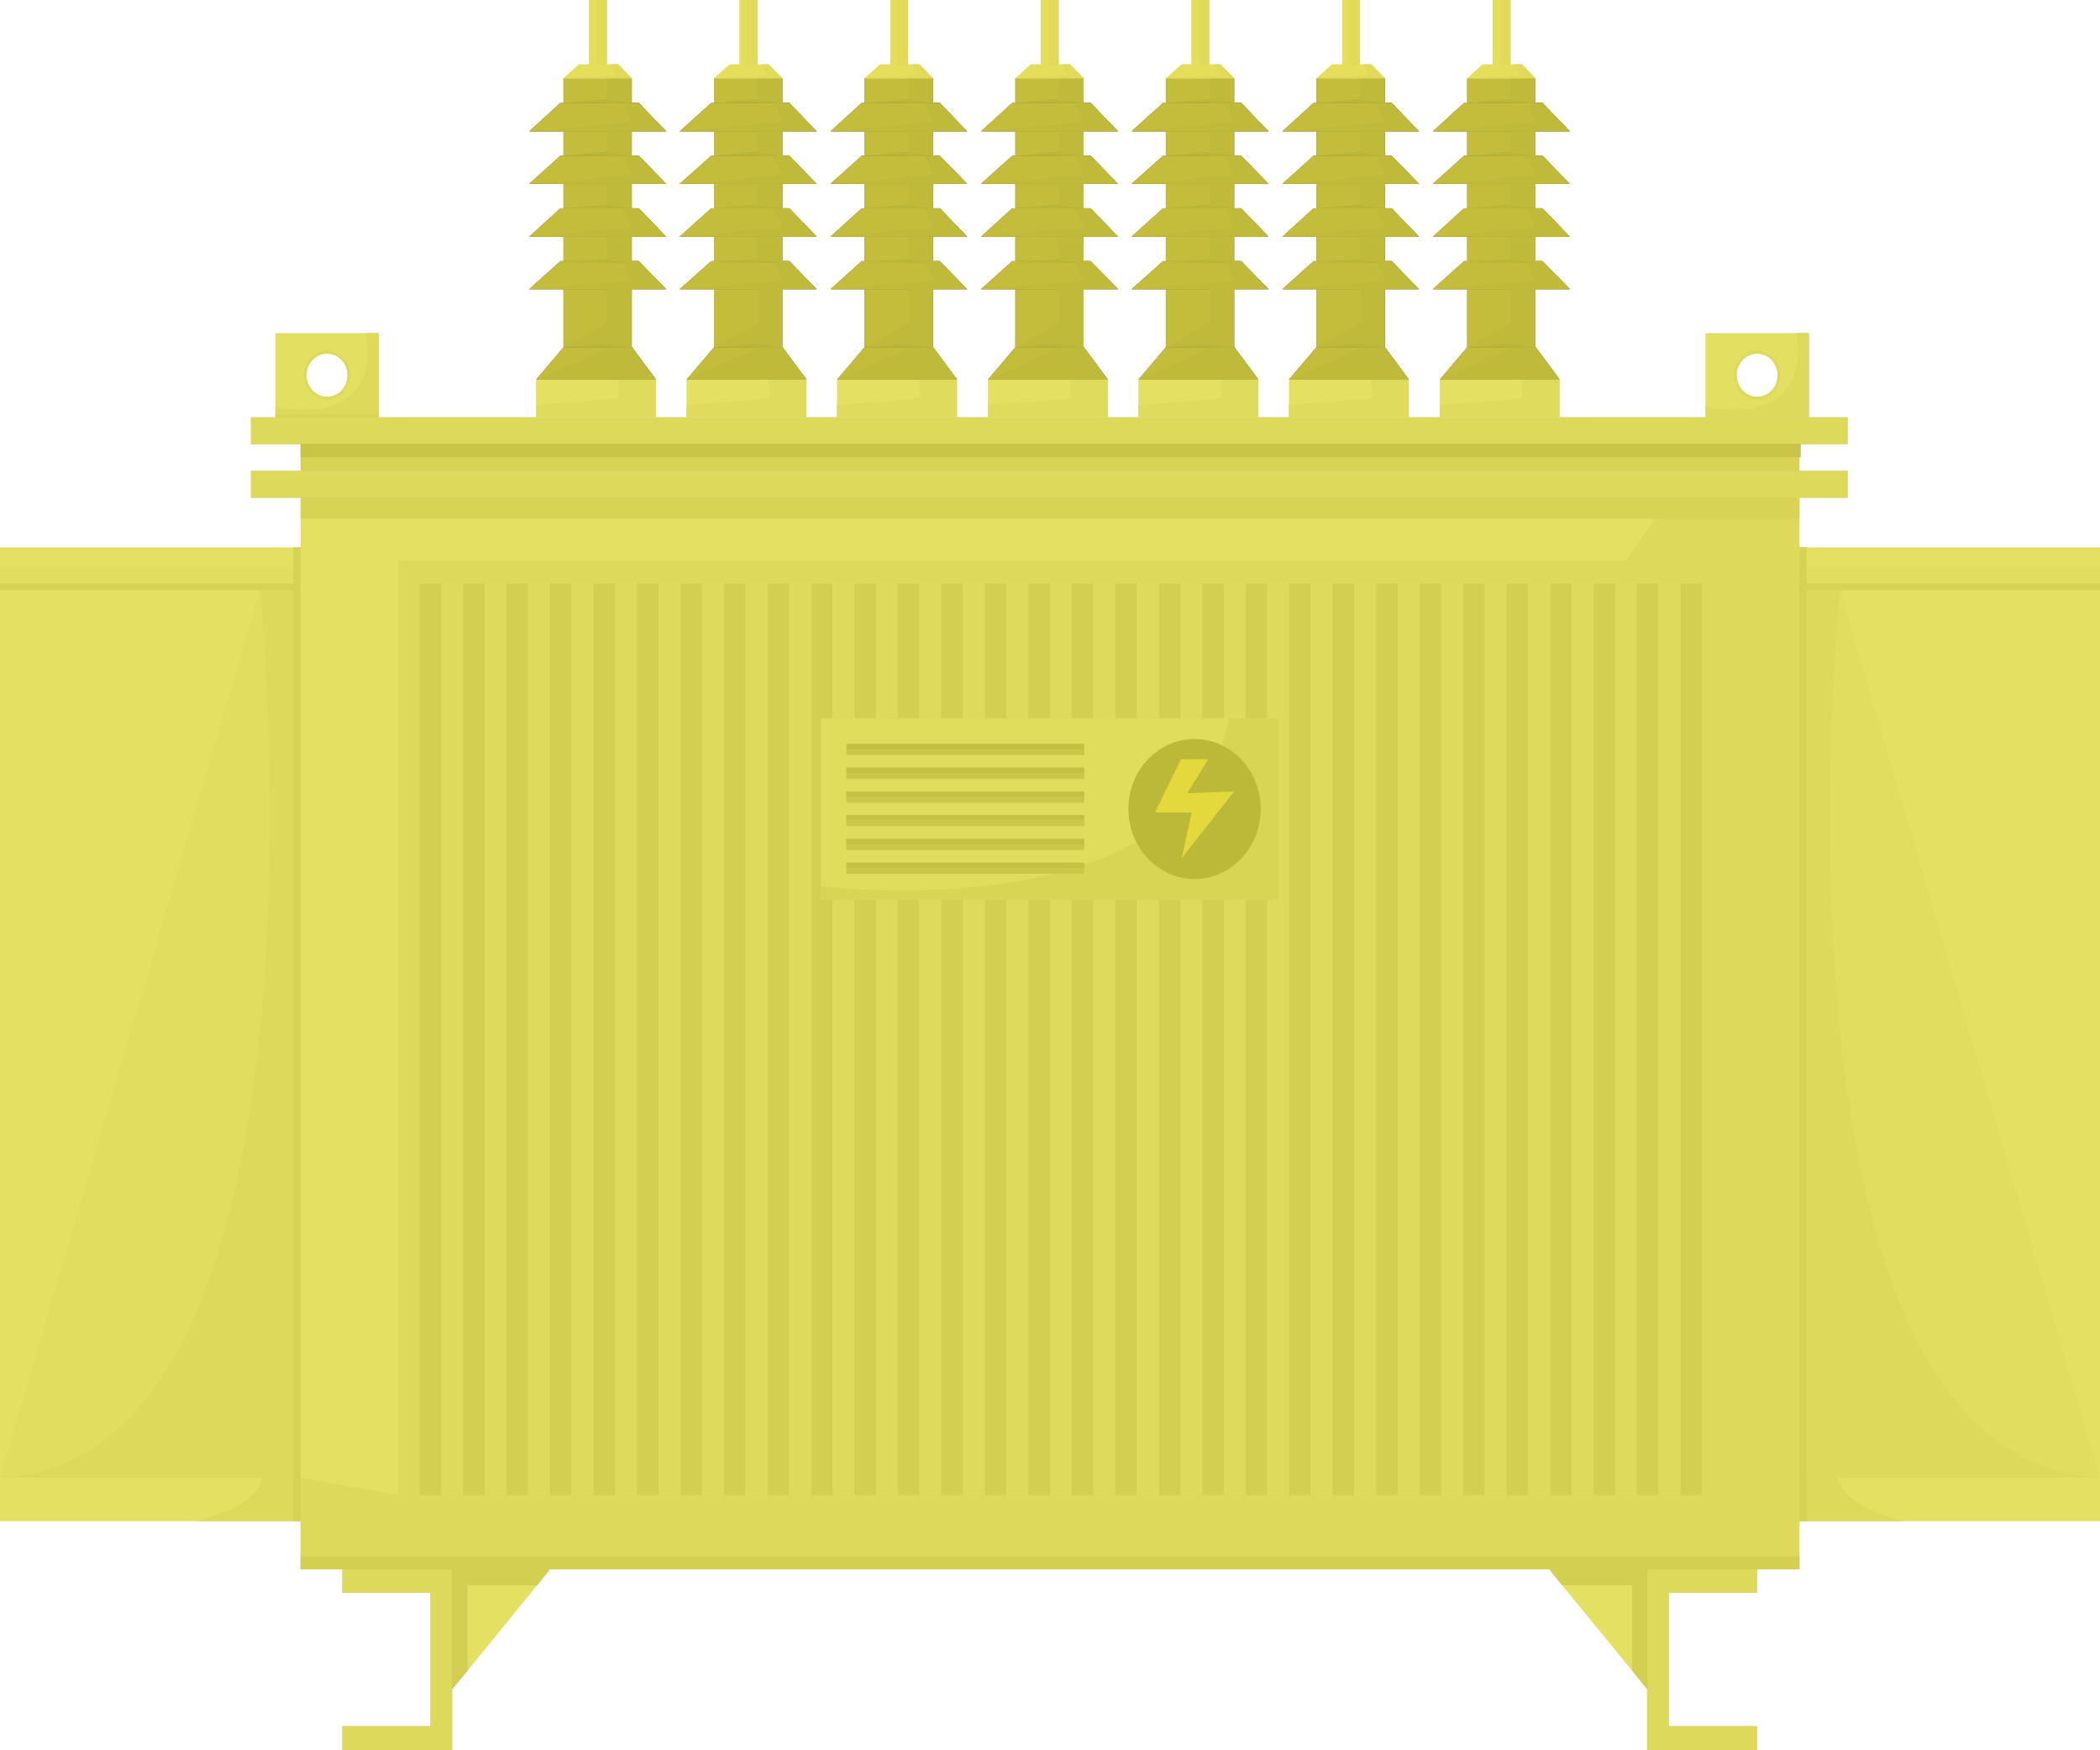 <?xml version="1.0" encoding="UTF-8"?>
<svg xmlns="http://www.w3.org/2000/svg" viewBox="0 0 60 50">
  <g style="fill: none; isolation: isolate;">
    <g id="uuid-307314bc-2202-4468-b4bc-d69365006820" data-name="레이어 2">
      <g id="uuid-361f5df1-507b-490e-9923-92bccb287bc0" data-name="icomer">
        <g id="uuid-6ddc67ed-3919-4e59-9c3c-81cdd94f9663" data-name="tr-1">
          <g>
            <rect x="8.59" y="14.22" width="42.82" height="30.61" style="fill: #d9d9db;"/>
            <rect x="7.17" y="13.45" width="45.62" height=".77" style="fill: #b9b9bb;"/>
            <rect x="7.17" y="11.92" width="45.62" height=".77" style="fill: #b9b9bb;"/>
            <rect x="8.59" y="12.68" width="42.82" height=".77" style="fill: #99979a;"/>
            <rect x="11.37" y="16.01" width="37.27" height=".66" style="fill: #b9b9bb;"/>
            <rect x="11.37" y="16.67" width=".62" height="26.05" style="fill: #b7b7b7;"/>
            <rect x="11.99" y="16.67" width=".62" height="26.05" style="fill: #838385;"/>
            <rect x="12.61" y="16.67" width=".62" height="26.05" style="fill: #bababc;"/>
            <rect x="13.23" y="16.67" width=".62" height="26.05" style="fill: #838385;"/>
            <rect x="13.85" y="16.67" width=".62" height="26.05" style="fill: #bababc;"/>
            <rect x="14.47" y="16.67" width=".62" height="26.05" style="fill: #838385;"/>
            <rect x="15.09" y="16.67" width=".62" height="26.05" style="fill: #bababc;"/>
            <rect x="15.71" y="16.67" width=".62" height="26.05" style="fill: #838385;"/>
            <rect x="16.34" y="16.67" width=".62" height="26.05" style="fill: #bababc;"/>
            <rect x="16.96" y="16.67" width=".62" height="26.05" style="fill: #838385;"/>
            <rect x="17.58" y="16.67" width=".62" height="26.05" style="fill: #bababc;"/>
            <rect x="18.2" y="16.67" width=".62" height="26.05" style="fill: #838385;"/>
            <rect x="18.82" y="16.67" width=".62" height="26.05" style="fill: #bababc;"/>
            <rect x="19.44" y="16.67" width=".62" height="26.05" style="fill: #838385;"/>
            <rect x="20.06" y="16.67" width=".62" height="26.05" style="fill: #bababc;"/>
            <rect x="20.68" y="16.67" width=".62" height="26.05" style="fill: #838385;"/>
            <rect x="21.3" y="16.67" width=".62" height="26.05" style="fill: #bababc;"/>
            <rect x="21.93" y="16.67" width=".62" height="26.05" style="fill: #838385;"/>
            <rect x="22.55" y="16.67" width=".62" height="26.05" style="fill: #bababc;"/>
            <rect x="23.17" y="16.67" width=".62" height="26.05" style="fill: #838385;"/>
            <rect x="23.79" y="16.67" width=".62" height="26.05" style="fill: #bababc;"/>
            <rect x="24.41" y="16.67" width=".62" height="26.05" style="fill: #838385;"/>
            <rect x="25.03" y="16.67" width=".62" height="26.05" style="fill: #bababc;"/>
            <rect x="25.65" y="16.67" width=".62" height="26.05" style="fill: #838385;"/>
            <rect x="26.27" y="16.67" width=".62" height="26.05" style="fill: #bababc;"/>
            <rect x="26.89" y="16.67" width=".62" height="26.05" style="fill: #838385;"/>
            <rect x="27.52" y="16.67" width=".62" height="26.05" style="fill: #bababc;"/>
            <rect x="28.14" y="16.67" width=".62" height="26.05" style="fill: #838385;"/>
            <rect x="28.76" y="16.67" width=".62" height="26.05" style="fill: #bababc;"/>
            <rect x="29.38" y="16.67" width=".62" height="26.05" style="fill: #838385;"/>
            <rect x="30" y="16.67" width=".62" height="26.05" style="fill: #bababc;"/>
            <rect x="30.62" y="16.67" width=".62" height="26.05" style="fill: #838385;"/>
            <rect x="31.24" y="16.67" width=".62" height="26.05" style="fill: #bababc;"/>
            <rect x="31.86" y="16.67" width=".62" height="26.05" style="fill: #838385;"/>
            <rect x="32.48" y="16.67" width=".62" height="26.05" style="fill: #bababc;"/>
            <rect x="33.11" y="16.67" width=".62" height="26.05" style="fill: #838385;"/>
            <rect x="33.73" y="16.67" width=".62" height="26.05" style="fill: #bababc;"/>
            <rect x="34.35" y="16.67" width=".62" height="26.05" style="fill: #838385;"/>
            <rect x="34.97" y="16.67" width=".62" height="26.05" style="fill: #bababc;"/>
            <rect x="35.59" y="16.67" width=".62" height="26.05" style="fill: #838385;"/>
            <rect x="36.21" y="16.67" width=".62" height="26.05" style="fill: #bababc;"/>
            <rect x="36.83" y="16.67" width=".62" height="26.05" style="fill: #838385;"/>
            <rect x="37.45" y="16.67" width=".62" height="26.05" style="fill: #bababc;"/>
            <rect x="38.07" y="16.67" width=".62" height="26.05" style="fill: #838385;"/>
            <rect x="38.7" y="16.67" width=".62" height="26.05" style="fill: #bababc;"/>
            <rect x="39.32" y="16.67" width=".62" height="26.05" style="fill: #838385;"/>
            <rect x="39.94" y="16.67" width=".62" height="26.05" style="fill: #bababc;"/>
            <rect x="40.56" y="16.67" width=".62" height="26.05" style="fill: #838385;"/>
            <rect x="41.18" y="16.67" width=".62" height="26.05" style="fill: #bababc;"/>
            <rect x="41.8" y="16.67" width=".62" height="26.05" style="fill: #838385;"/>
            <rect x="42.42" y="16.67" width=".62" height="26.05" style="fill: #bababc;"/>
            <rect x="43.04" y="16.67" width=".62" height="26.05" style="fill: #838385;"/>
            <rect x="43.66" y="16.67" width=".62" height="26.05" style="fill: #bababc;"/>
            <rect x="44.29" y="16.67" width=".62" height="26.05" style="fill: #838385;"/>
            <rect x="44.91" y="16.67" width=".62" height="26.05" style="fill: #bababc;"/>
            <rect x="45.53" y="16.67" width=".62" height="26.05" style="fill: #838385;"/>
            <rect x="46.15" y="16.67" width=".62" height="26.05" style="fill: #bababc;"/>
            <rect x="46.77" y="16.67" width=".62" height="26.05" style="fill: #838385;"/>
            <rect x="47.39" y="16.67" width=".62" height="26.05" style="fill: #bababc;"/>
            <rect x="48.01" y="16.67" width=".62" height="26.05" style="fill: #838385;"/>
            <g>
              <polygon points="9.78 44.83 9.78 45.5 12.3 45.5 12.3 49.31 9.78 49.31 9.78 50 12.92 50 12.92 44.83 9.78 44.83" style="fill: #b9b9bb;"/>
              <polygon points="15.34 45.29 15.71 44.83 12.92 44.83 12.92 48.25 13.36 47.72 13.36 45.29 15.34 45.29" style="fill: #838385;"/>
              <polygon points="13.36 45.29 13.36 47.72 15.34 45.29 13.36 45.29" style="fill: #d9d9db;"/>
            </g>
            <g>
              <polygon points="50.2 44.83 50.2 45.5 47.68 45.5 47.68 49.31 50.2 49.31 50.2 50 47.06 50 47.06 44.83 50.2 44.83" style="fill: #b9b9bb;"/>
              <polygon points="44.64 45.29 44.27 44.83 47.06 44.83 47.06 48.25 46.63 47.72 46.63 45.29 44.64 45.29" style="fill: #838385;"/>
              <polygon points="46.63 45.29 46.63 47.72 44.64 45.29 46.63 45.29" style="fill: #d9d9db;"/>
            </g>
            <polygon points="51.41 14.22 47.7 14.22 46.46 16.01 48.63 16.01 48.63 42.71 11.37 42.71 8.59 42.21 8.59 44.83 51.41 44.83 51.41 14.22" style="fill: #b9b9bb;"/>
            <rect x="8.59" y="14.22" width="42.82" height=".6" style="fill: #98979a;"/>
            <rect x="8.59" y="12.68" width="42.85" height=".38" style="fill: #514f50;"/>
            <g>
              <g>
                <g>
                  <rect x="15.32" y="10.84" width="3.42" height="1.08" style="fill: #d9d9db;"/>
                  <polygon points="18.73 10.84 18.73 11.92 15.32 11.92 15.32 11.57 17.69 11.38 17.65 10.84 18.73 10.84" style="fill: #c4c1c1;"/>
                </g>
                <g>
                  <rect x="16.1" y="8.26" width="1.95" height="1.65" style="fill: #3e291f;"/>
                  <rect x="16.1" y="6.76" width="1.95" height=".7" style="fill: #3e291f;"/>
                  <polygon points="15.32 10.84 16.1 9.92 18.05 9.92 18.73 10.84 15.32 10.84" style="fill: #3e291f;"/>
                  <polygon points="15.12 8.26 16.01 7.46 18.25 7.46 19.03 8.26 15.12 8.26" style="fill: #3e291f;"/>
                  <rect x="16.1" y="5.25" width="1.95" height=".7" style="fill: #3e291f;"/>
                  <polygon points="15.12 6.76 16.01 5.95 18.25 5.95 19.03 6.76 15.12 6.76" style="fill: #3e291f;"/>
                  <rect x="16.1" y="3.75" width="1.95" height=".7" style="fill: #3e291f;"/>
                  <polygon points="15.12 5.25 16.01 4.45 18.25 4.45 19.03 5.25 15.12 5.25" style="fill: #3e291f;"/>
                  <rect x="16.1" y="2.24" width="1.95" height=".7" style="fill: #3e291f;"/>
                  <polygon points="15.12 3.75 16.01 2.94 18.25 2.94 19.03 3.75 15.12 3.75" style="fill: #3e291f;"/>
                  <polygon points="17.66 1.84 17.32 1.84 17.32 0 16.83 0 16.83 1.84 16.54 1.84 16.1 2.24 18.05 2.24 17.66 1.84" style="fill: #e1ccbb;"/>
                  <polygon points="16.1 9.92 18.05 9.92 18.05 8.26 17.36 8.26 17.36 9.22 16.1 9.92" style="fill: #251816;"/>
                  <polygon points="15.12 8.26 19.03 8.26 18.25 7.46 17.8 7.46 18.05 8.01 15.12 8.26" style="fill: #251816;"/>
                  <polygon points="15.12 6.76 19.03 6.76 18.25 5.95 17.8 5.95 18.05 6.5 15.12 6.76" style="fill: #251816;"/>
                  <rect x="17.34" y="6.76" width=".71" height=".75" style="fill: #251816;"/>
                  <rect x="17.34" y="5.25" width=".71" height=".7" style="fill: #251816;"/>
                  <path d="m15.32,10.84h3.42l-.68-.92h-.65l-2.08.92Z" style="fill: #251816;"/>
                  <polygon points="16.1 9.92 18.05 9.92 17.21 9.81 16.1 9.92" style="fill: #070002;"/>
                  <polygon points="16.1 7.51 18.05 7.51 17.21 7.41 16.1 7.51" style="fill: #070002;"/>
                  <polygon points="16.1 5.95 18.05 5.95 17.21 5.85 16.1 5.95" style="fill: #070002;"/>
                  <polygon points="15.12 5.25 19.03 5.25 18.25 4.45 17.8 4.45 18.05 5 15.12 5.25" style="fill: #251816;"/>
                  <rect x="17.34" y="3.75" width=".71" height=".7" style="fill: #251816;"/>
                  <polygon points="16.1 4.45 18.05 4.45 17.21 4.34 16.1 4.45" style="fill: #070002;"/>
                  <polygon points="15.12 3.75 19.03 3.75 18.25 2.94 17.8 2.94 18.05 3.49 15.12 3.75" style="fill: #251816;"/>
                  <rect x="17.34" y="2.24" width=".71" height=".7" style="fill: #251816;"/>
                  <polygon points="16.1 2.94 18.05 2.94 17.21 2.84 16.1 2.94" style="fill: #070002;"/>
                  <rect x="17.04" width=".3" height="1.84" style="fill: #ccbbab;"/>
                  <polygon points="17.46 1.84 17.59 2.14 16.1 2.24 18.05 2.24 17.66 1.84 17.46 1.84" style="fill: #ccbbab;"/>
                </g>
              </g>
              <g>
                <g>
                  <rect x="19.62" y="10.84" width="3.42" height="1.08" style="fill: #d9d9db;"/>
                  <polygon points="23.04 10.84 23.04 11.92 19.62 11.92 19.62 11.57 22 11.38 21.95 10.84 23.04 10.84" style="fill: #c4c1c1;"/>
                </g>
                <g>
                  <rect x="20.4" y="8.26" width="1.95" height="1.65" style="fill: #3e291f;"/>
                  <rect x="20.4" y="6.76" width="1.95" height=".7" style="fill: #3e291f;"/>
                  <polygon points="19.62 10.84 20.4 9.92 22.35 9.92 23.04 10.84 19.62 10.84" style="fill: #3e291f;"/>
                  <polygon points="19.42 8.26 20.32 7.46 22.55 7.46 23.33 8.26 19.42 8.26" style="fill: #3e291f;"/>
                  <rect x="20.4" y="5.25" width="1.95" height=".7" style="fill: #3e291f;"/>
                  <polygon points="19.42 6.76 20.32 5.95 22.55 5.95 23.33 6.76 19.42 6.76" style="fill: #3e291f;"/>
                  <rect x="20.4" y="3.75" width="1.95" height=".7" style="fill: #3e291f;"/>
                  <polygon points="19.42 5.25 20.32 4.45 22.55 4.45 23.33 5.25 19.42 5.25" style="fill: #3e291f;"/>
                  <rect x="20.4" y="2.24" width="1.95" height=".7" style="fill: #3e291f;"/>
                  <polygon points="19.42 3.75 20.32 2.94 22.55 2.94 23.33 3.75 19.42 3.75" style="fill: #3e291f;"/>
                  <polygon points="21.96 1.84 21.62 1.84 21.62 0 21.13 0 21.13 1.84 20.85 1.84 20.4 2.24 22.35 2.24 21.96 1.84" style="fill: #e1ccbb;"/>
                  <polygon points="20.4 9.92 22.35 9.92 22.35 8.26 21.67 8.26 21.67 9.22 20.4 9.92" style="fill: #251816;"/>
                  <polygon points="19.42 8.26 23.33 8.26 22.55 7.46 22.1 7.46 22.35 8.01 19.42 8.26" style="fill: #251816;"/>
                  <polygon points="19.42 6.76 23.33 6.76 22.55 5.95 22.1 5.95 22.35 6.5 19.42 6.76" style="fill: #251816;"/>
                  <rect x="21.64" y="6.76" width=".71" height=".75" style="fill: #251816;"/>
                  <rect x="21.64" y="5.25" width=".71" height=".7" style="fill: #251816;"/>
                  <path d="m19.62,10.84h3.42l-.68-.92h-.65l-2.08.92Z" style="fill: #251816;"/>
                  <polygon points="20.4 9.92 22.35 9.92 21.52 9.81 20.4 9.92" style="fill: #070002;"/>
                  <polygon points="20.4 7.51 22.35 7.51 21.52 7.41 20.4 7.51" style="fill: #070002;"/>
                  <polygon points="20.4 5.95 22.35 5.95 21.52 5.85 20.4 5.95" style="fill: #070002;"/>
                  <polygon points="19.42 5.25 23.33 5.25 22.55 4.45 22.1 4.45 22.35 5 19.42 5.25" style="fill: #251816;"/>
                  <rect x="21.64" y="3.75" width=".71" height=".7" style="fill: #251816;"/>
                  <polygon points="20.4 4.45 22.35 4.45 21.52 4.34 20.4 4.45" style="fill: #070002;"/>
                  <polygon points="19.42 3.75 23.33 3.75 22.55 2.94 22.1 2.94 22.35 3.49 19.42 3.75" style="fill: #251816;"/>
                  <rect x="21.64" y="2.24" width=".71" height=".7" style="fill: #251816;"/>
                  <polygon points="20.4 2.94 22.35 2.94 21.52 2.84 20.4 2.94" style="fill: #070002;"/>
                  <rect x="21.34" width=".3" height="1.84" style="fill: #ccbbab;"/>
                  <polygon points="21.76 1.84 21.9 2.14 20.4 2.24 22.35 2.24 21.96 1.84 21.76 1.84" style="fill: #ccbbab;"/>
                </g>
              </g>
              <g>
                <g>
                  <rect x="23.92" y="10.84" width="3.42" height="1.08" style="fill: #d9d9db;"/>
                  <polygon points="27.34 10.84 27.34 11.92 23.92 11.92 23.92 11.57 26.3 11.38 26.26 10.84 27.34 10.84" style="fill: #c4c1c1;"/>
                </g>
                <g>
                  <rect x="24.7" y="8.26" width="1.95" height="1.65" style="fill: #3e291f;"/>
                  <rect x="24.7" y="6.76" width="1.95" height=".7" style="fill: #3e291f;"/>
                  <polygon points="23.92 10.84 24.7 9.92 26.66 9.92 27.34 10.84 23.92 10.84" style="fill: #3e291f;"/>
                  <polygon points="23.73 8.26 24.62 7.46 26.85 7.46 27.63 8.26 23.73 8.26" style="fill: #3e291f;"/>
                  <rect x="24.7" y="5.25" width="1.95" height=".7" style="fill: #3e291f;"/>
                  <polygon points="23.73 6.76 24.62 5.95 26.85 5.95 27.63 6.76 23.73 6.76" style="fill: #3e291f;"/>
                  <rect x="24.7" y="3.75" width="1.95" height=".7" style="fill: #3e291f;"/>
                  <polygon points="23.73 5.25 24.62 4.45 26.85 4.45 27.63 5.25 23.73 5.25" style="fill: #3e291f;"/>
                  <rect x="24.7" y="2.24" width="1.95" height=".7" style="fill: #3e291f;"/>
                  <polygon points="23.73 3.75 24.62 2.94 26.85 2.94 27.63 3.75 23.73 3.75" style="fill: #3e291f;"/>
                  <polygon points="26.27 1.84 25.92 1.84 25.92 0 25.44 0 25.44 1.84 25.15 1.84 24.7 2.24 26.66 2.24 26.27 1.84" style="fill: #e1ccbb;"/>
                  <polygon points="24.7 9.92 26.66 9.92 26.66 8.26 25.97 8.26 25.97 9.22 24.7 9.92" style="fill: #251816;"/>
                  <polygon points="23.73 8.26 27.63 8.26 26.85 7.46 26.41 7.46 26.66 8.01 23.73 8.26" style="fill: #251816;"/>
                  <polygon points="23.73 6.76 27.63 6.76 26.85 5.95 26.41 5.95 26.66 6.5 23.73 6.76" style="fill: #251816;"/>
                  <rect x="25.95" y="6.76" width=".71" height=".75" style="fill: #251816;"/>
                  <rect x="25.95" y="5.25" width=".71" height=".7" style="fill: #251816;"/>
                  <path d="m23.92,10.84h3.42l-.68-.92h-.65l-2.08.92Z" style="fill: #251816;"/>
                  <polygon points="24.7 9.92 26.66 9.92 25.82 9.81 24.7 9.92" style="fill: #070002;"/>
                  <polygon points="24.7 7.51 26.66 7.51 25.82 7.41 24.7 7.51" style="fill: #070002;"/>
                  <polygon points="24.7 5.95 26.66 5.95 25.82 5.85 24.7 5.95" style="fill: #070002;"/>
                  <polygon points="23.73 5.25 27.63 5.25 26.85 4.45 26.41 4.45 26.66 5 23.73 5.25" style="fill: #251816;"/>
                  <rect x="25.95" y="3.75" width=".71" height=".7" style="fill: #251816;"/>
                  <polygon points="24.7 4.45 26.66 4.45 25.82 4.34 24.7 4.45" style="fill: #070002;"/>
                  <polygon points="23.73 3.75 27.63 3.75 26.85 2.94 26.41 2.94 26.66 3.49 23.73 3.75" style="fill: #251816;"/>
                  <rect x="25.95" y="2.24" width=".71" height=".7" style="fill: #251816;"/>
                  <polygon points="24.7 2.94 26.66 2.94 25.82 2.84 24.7 2.94" style="fill: #070002;"/>
                  <rect x="25.64" width=".3" height="1.84" style="fill: #ccbbab;"/>
                  <polygon points="26.06 1.84 26.2 2.14 24.7 2.24 26.66 2.24 26.27 1.84 26.06 1.84" style="fill: #ccbbab;"/>
                </g>
              </g>
              <g>
                <g>
                  <rect x="28.23" y="10.84" width="3.42" height="1.08" style="fill: #d9d9db;"/>
                  <polygon points="31.64 10.84 31.64 11.92 28.23 11.92 28.23 11.57 30.6 11.38 30.56 10.84 31.64 10.84" style="fill: #c4c1c1;"/>
                </g>
                <g>
                  <rect x="29.01" y="8.26" width="1.95" height="1.65" style="fill: #3e291f;"/>
                  <rect x="29.01" y="6.76" width="1.95" height=".7" style="fill: #3e291f;"/>
                  <polygon points="28.23 10.84 29.01 9.92 30.96 9.92 31.64 10.84 28.23 10.84" style="fill: #3e291f;"/>
                  <polygon points="28.03 8.26 28.92 7.46 31.16 7.46 31.94 8.26 28.03 8.26" style="fill: #3e291f;"/>
                  <rect x="29.01" y="5.25" width="1.95" height=".7" style="fill: #3e291f;"/>
                  <polygon points="28.03 6.76 28.92 5.95 31.16 5.95 31.94 6.76 28.03 6.76" style="fill: #3e291f;"/>
                  <rect x="29.01" y="3.75" width="1.95" height=".7" style="fill: #3e291f;"/>
                  <polygon points="28.03 5.25 28.92 4.45 31.16 4.45 31.94 5.25 28.03 5.25" style="fill: #3e291f;"/>
                  <rect x="29.01" y="2.24" width="1.95" height=".7" style="fill: #3e291f;"/>
                  <polygon points="28.03 3.75 28.92 2.94 31.16 2.94 31.94 3.75 28.03 3.75" style="fill: #3e291f;"/>
                  <polygon points="30.57 1.84 30.23 1.84 30.23 0 29.74 0 29.74 1.84 29.45 1.84 29.01 2.24 30.96 2.24 30.57 1.84" style="fill: #e1ccbb;"/>
                  <polygon points="29.01 9.92 30.96 9.92 30.96 8.26 30.27 8.26 30.27 9.22 29.01 9.92" style="fill: #251816;"/>
                  <polygon points="28.03 8.26 31.94 8.26 31.16 7.46 30.71 7.46 30.96 8.01 28.03 8.26" style="fill: #251816;"/>
                  <polygon points="28.03 6.76 31.94 6.76 31.16 5.95 30.71 5.95 30.96 6.5 28.03 6.76" style="fill: #251816;"/>
                  <rect x="30.25" y="6.76" width=".71" height=".75" style="fill: #251816;"/>
                  <rect x="30.25" y="5.25" width=".71" height=".7" style="fill: #251816;"/>
                  <path d="m28.23,10.84h3.42l-.68-.92h-.65l-2.08.92Z" style="fill: #251816;"/>
                  <polygon points="29.01 9.92 30.96 9.92 30.12 9.81 29.01 9.92" style="fill: #070002;"/>
                  <polygon points="29.01 7.51 30.96 7.51 30.12 7.41 29.01 7.51" style="fill: #070002;"/>
                  <polygon points="29.01 5.95 30.96 5.95 30.12 5.85 29.01 5.95" style="fill: #070002;"/>
                  <polygon points="28.03 5.25 31.94 5.25 31.16 4.45 30.71 4.45 30.96 5 28.03 5.25" style="fill: #251816;"/>
                  <rect x="30.25" y="3.75" width=".71" height=".7" style="fill: #251816;"/>
                  <polygon points="29.01 4.45 30.96 4.45 30.12 4.34 29.01 4.45" style="fill: #070002;"/>
                  <polygon points="28.03 3.75 31.94 3.75 31.16 2.94 30.71 2.94 30.96 3.49 28.03 3.75" style="fill: #251816;"/>
                  <rect x="30.25" y="2.24" width=".71" height=".7" style="fill: #251816;"/>
                  <polygon points="29.01 2.94 30.96 2.94 30.12 2.84 29.01 2.94" style="fill: #070002;"/>
                  <rect x="29.95" width=".3" height="1.84" style="fill: #ccbbab;"/>
                  <polygon points="30.37 1.84 30.5 2.14 29.01 2.24 30.96 2.24 30.57 1.84 30.37 1.84" style="fill: #ccbbab;"/>
                </g>
              </g>
              <g>
                <g>
                  <rect x="32.53" y="10.84" width="3.42" height="1.08" style="fill: #d9d9db;"/>
                  <polygon points="35.95 10.84 35.95 11.92 32.53 11.92 32.53 11.57 34.91 11.38 34.86 10.84 35.95 10.84" style="fill: #c4c1c1;"/>
                </g>
                <g>
                  <rect x="33.31" y="8.26" width="1.95" height="1.65" style="fill: #3e291f;"/>
                  <rect x="33.31" y="6.76" width="1.95" height=".7" style="fill: #3e291f;"/>
                  <polygon points="32.53 10.84 33.31 9.92 35.26 9.92 35.95 10.84 32.53 10.84" style="fill: #3e291f;"/>
                  <polygon points="32.33 8.26 33.23 7.46 35.46 7.46 36.24 8.26 32.33 8.26" style="fill: #3e291f;"/>
                  <rect x="33.31" y="5.25" width="1.95" height=".7" style="fill: #3e291f;"/>
                  <polygon points="32.33 6.76 33.23 5.95 35.46 5.95 36.24 6.76 32.33 6.76" style="fill: #3e291f;"/>
                  <rect x="33.31" y="3.75" width="1.95" height=".7" style="fill: #3e291f;"/>
                  <polygon points="32.33 5.25 33.23 4.45 35.46 4.45 36.24 5.25 32.33 5.25" style="fill: #3e291f;"/>
                  <rect x="33.31" y="2.24" width="1.95" height=".7" style="fill: #3e291f;"/>
                  <polygon points="32.33 3.75 33.23 2.94 35.46 2.94 36.24 3.75 32.33 3.75" style="fill: #3e291f;"/>
                  <polygon points="34.87 1.84 34.53 1.84 34.53 0 34.04 0 34.04 1.84 33.76 1.84 33.31 2.24 35.26 2.24 34.87 1.84" style="fill: #e1ccbb;"/>
                  <polygon points="33.31 9.92 35.26 9.92 35.26 8.26 34.58 8.26 34.58 9.22 33.31 9.92" style="fill: #251816;"/>
                  <polygon points="32.33 8.26 36.24 8.26 35.46 7.46 35.01 7.46 35.26 8.01 32.33 8.26" style="fill: #251816;"/>
                  <polygon points="32.33 6.76 36.24 6.76 35.46 5.95 35.01 5.95 35.26 6.5 32.33 6.76" style="fill: #251816;"/>
                  <rect x="34.55" y="6.76" width=".71" height=".75" style="fill: #251816;"/>
                  <rect x="34.55" y="5.25" width=".71" height=".7" style="fill: #251816;"/>
                  <path d="m32.53,10.84h3.42l-.68-.92h-.65l-2.08.92Z" style="fill: #251816;"/>
                  <polygon points="33.31 9.92 35.26 9.92 34.43 9.81 33.31 9.92" style="fill: #070002;"/>
                  <polygon points="33.31 7.51 35.26 7.51 34.43 7.41 33.31 7.51" style="fill: #070002;"/>
                  <polygon points="33.31 5.95 35.26 5.95 34.43 5.85 33.31 5.95" style="fill: #070002;"/>
                  <polygon points="32.33 5.25 36.24 5.25 35.46 4.45 35.01 4.45 35.26 5 32.33 5.25" style="fill: #251816;"/>
                  <rect x="34.55" y="3.75" width=".71" height=".7" style="fill: #251816;"/>
                  <polygon points="33.31 4.45 35.26 4.45 34.43 4.34 33.31 4.45" style="fill: #070002;"/>
                  <polygon points="32.33 3.75 36.24 3.75 35.46 2.94 35.01 2.94 35.26 3.49 32.33 3.75" style="fill: #251816;"/>
                  <rect x="34.55" y="2.24" width=".71" height=".7" style="fill: #251816;"/>
                  <polygon points="33.31 2.94 35.26 2.94 34.43 2.84 33.31 2.94" style="fill: #070002;"/>
                  <rect x="34.25" width=".3" height="1.84" style="fill: #ccbbab;"/>
                  <polygon points="34.67 1.84 34.81 2.14 33.31 2.24 35.26 2.24 34.87 1.84 34.67 1.84" style="fill: #ccbbab;"/>
                </g>
              </g>
              <g>
                <g>
                  <rect x="36.83" y="10.84" width="3.42" height="1.08" style="fill: #d9d9db;"/>
                  <polygon points="40.25 10.84 40.25 11.92 36.83 11.92 36.83 11.57 39.21 11.38 39.17 10.84 40.25 10.84" style="fill: #c4c1c1;"/>
                </g>
                <g>
                  <rect x="37.61" y="8.26" width="1.95" height="1.65" style="fill: #3e291f;"/>
                  <rect x="37.61" y="6.76" width="1.95" height=".7" style="fill: #3e291f;"/>
                  <polygon points="36.83 10.84 37.61 9.92 39.57 9.92 40.25 10.84 36.83 10.84" style="fill: #3e291f;"/>
                  <polygon points="36.64 8.26 37.53 7.46 39.76 7.46 40.54 8.26 36.64 8.26" style="fill: #3e291f;"/>
                  <rect x="37.61" y="5.25" width="1.95" height=".7" style="fill: #3e291f;"/>
                  <polygon points="36.64 6.76 37.53 5.95 39.76 5.95 40.54 6.76 36.64 6.76" style="fill: #3e291f;"/>
                  <rect x="37.61" y="3.75" width="1.95" height=".7" style="fill: #3e291f;"/>
                  <polygon points="36.64 5.25 37.53 4.45 39.76 4.45 40.54 5.25 36.64 5.25" style="fill: #3e291f;"/>
                  <rect x="37.61" y="2.24" width="1.95" height=".7" style="fill: #3e291f;"/>
                  <polygon points="36.64 3.75 37.53 2.94 39.76 2.94 40.54 3.75 36.64 3.75" style="fill: #3e291f;"/>
                  <polygon points="39.18 1.84 38.83 1.84 38.83 0 38.35 0 38.35 1.84 38.06 1.84 37.61 2.24 39.57 2.24 39.18 1.84" style="fill: #e1ccbb;"/>
                  <polygon points="37.61 9.92 39.57 9.92 39.57 8.26 38.88 8.26 38.88 9.22 37.61 9.92" style="fill: #251816;"/>
                  <polygon points="36.64 8.26 40.54 8.26 39.76 7.46 39.32 7.46 39.57 8.01 36.64 8.26" style="fill: #251816;"/>
                  <polygon points="36.64 6.76 40.54 6.76 39.76 5.95 39.32 5.95 39.57 6.5 36.64 6.76" style="fill: #251816;"/>
                  <rect x="38.86" y="6.76" width=".71" height=".75" style="fill: #251816;"/>
                  <rect x="38.86" y="5.25" width=".71" height=".7" style="fill: #251816;"/>
                  <path d="m36.83,10.84h3.42l-.68-.92h-.65l-2.08.92Z" style="fill: #251816;"/>
                  <polygon points="37.61 9.92 39.57 9.92 38.73 9.81 37.61 9.92" style="fill: #070002;"/>
                  <polygon points="37.61 7.51 39.57 7.51 38.73 7.41 37.61 7.51" style="fill: #070002;"/>
                  <polygon points="37.61 5.95 39.57 5.95 38.73 5.85 37.61 5.95" style="fill: #070002;"/>
                  <polygon points="36.64 5.25 40.54 5.25 39.76 4.45 39.32 4.45 39.57 5 36.64 5.25" style="fill: #251816;"/>
                  <rect x="38.86" y="3.75" width=".71" height=".7" style="fill: #251816;"/>
                  <polygon points="37.61 4.45 39.57 4.45 38.73 4.34 37.61 4.45" style="fill: #070002;"/>
                  <polygon points="36.64 3.75 40.54 3.75 39.76 2.94 39.32 2.94 39.57 3.49 36.64 3.75" style="fill: #251816;"/>
                  <rect x="38.86" y="2.24" width=".71" height=".7" style="fill: #251816;"/>
                  <polygon points="37.61 2.94 39.57 2.94 38.73 2.84 37.61 2.94" style="fill: #070002;"/>
                  <rect x="38.55" width=".3" height="1.84" style="fill: #ccbbab;"/>
                  <polygon points="38.97 1.84 39.11 2.14 37.61 2.24 39.57 2.24 39.18 1.84 38.97 1.84" style="fill: #ccbbab;"/>
                </g>
              </g>
              <g>
                <g>
                  <rect x="41.14" y="10.84" width="3.42" height="1.08" style="fill: #d9d9db;"/>
                  <polygon points="44.55 10.84 44.55 11.92 41.14 11.92 41.14 11.57 43.51 11.38 43.47 10.84 44.55 10.84" style="fill: #c4c1c1;"/>
                </g>
                <g>
                  <rect x="41.92" y="8.26" width="1.95" height="1.65" style="fill: #3e291f;"/>
                  <rect x="41.92" y="6.76" width="1.95" height=".7" style="fill: #3e291f;"/>
                  <polygon points="41.14 10.84 41.92 9.92 43.87 9.92 44.55 10.84 41.14 10.84" style="fill: #3e291f;"/>
                  <polygon points="40.94 8.26 41.83 7.46 44.07 7.46 44.85 8.26 40.94 8.26" style="fill: #3e291f;"/>
                  <rect x="41.92" y="5.25" width="1.95" height=".7" style="fill: #3e291f;"/>
                  <polygon points="40.94 6.76 41.83 5.95 44.07 5.95 44.85 6.76 40.94 6.76" style="fill: #3e291f;"/>
                  <rect x="41.92" y="3.75" width="1.95" height=".7" style="fill: #3e291f;"/>
                  <polygon points="40.94 5.25 41.83 4.45 44.07 4.45 44.85 5.25 40.94 5.25" style="fill: #3e291f;"/>
                  <rect x="41.92" y="2.24" width="1.95" height=".7" style="fill: #3e291f;"/>
                  <polygon points="40.94 3.75 41.83 2.94 44.07 2.94 44.85 3.75 40.94 3.75" style="fill: #3e291f;"/>
                  <polygon points="43.48 1.84 43.14 1.84 43.14 0 42.65 0 42.65 1.84 42.36 1.84 41.92 2.24 43.87 2.24 43.48 1.84" style="fill: #e1ccbb;"/>
                  <polygon points="41.92 9.92 43.87 9.92 43.87 8.26 43.18 8.26 43.18 9.22 41.92 9.92" style="fill: #251816;"/>
                  <polygon points="40.94 8.26 44.85 8.26 44.07 7.46 43.62 7.46 43.87 8.01 40.94 8.26" style="fill: #251816;"/>
                  <polygon points="40.94 6.76 44.85 6.76 44.07 5.95 43.62 5.95 43.87 6.5 40.94 6.76" style="fill: #251816;"/>
                  <rect x="43.16" y="6.76" width=".71" height=".75" style="fill: #251816;"/>
                  <rect x="43.16" y="5.25" width=".71" height=".7" style="fill: #251816;"/>
                  <path d="m41.14,10.84h3.42l-.68-.92h-.65l-2.08.92Z" style="fill: #251816;"/>
                  <polygon points="41.92 9.92 43.87 9.92 43.03 9.81 41.92 9.92" style="fill: #070002;"/>
                  <polygon points="41.92 7.51 43.87 7.51 43.03 7.41 41.92 7.51" style="fill: #070002;"/>
                  <polygon points="41.92 5.95 43.87 5.95 43.03 5.85 41.92 5.95" style="fill: #070002;"/>
                  <polygon points="40.94 5.25 44.85 5.25 44.07 4.45 43.62 4.45 43.87 5 40.94 5.25" style="fill: #251816;"/>
                  <rect x="43.16" y="3.75" width=".71" height=".7" style="fill: #251816;"/>
                  <polygon points="41.92 4.45 43.87 4.45 43.03 4.34 41.92 4.45" style="fill: #070002;"/>
                  <polygon points="40.94 3.75 44.85 3.75 44.07 2.94 43.62 2.94 43.87 3.49 40.94 3.75" style="fill: #251816;"/>
                  <rect x="43.16" y="2.24" width=".71" height=".7" style="fill: #251816;"/>
                  <polygon points="41.92 2.94 43.87 2.94 43.03 2.84 41.92 2.94" style="fill: #070002;"/>
                  <rect x="42.86" width=".3" height="1.84" style="fill: #ccbbab;"/>
                  <polygon points="43.28 1.84 43.41 2.14 41.92 2.24 43.87 2.24 43.48 1.84 43.28 1.84" style="fill: #ccbbab;"/>
                </g>
              </g>
            </g>
            <g>
              <rect y="15.64" width="8.59" height="27.81" style="fill: #d9d9db;"/>
              <polygon points="7.43 16.86 0 42.21 8.59 42.21 8.59 16.86 7.43 16.86" style="fill: #cccdce;"/>
              <path d="m8.59,43.45v-1.24h-1.11s.04.77-1.87,1.24h2.98Z" style="fill: #b8b8b9;"/>
              <path d="m8.59,16.86h-1.16s2.48,24.9-7.43,25.35h8.59v-25.35Z" style="fill: #b9b9bb;"/>
              <rect y="16.67" width="8.59" height=".19" style="fill: #989898;"/>
              <rect y="16.22" width="8.59" height=".42" style="fill: #cccdce;"/>
              <rect x="8.38" y="15.64" width=".21" height="27.81" style="fill: #989898;"/>
            </g>
            <g>
              <rect x="51.41" y="15.64" width="8.59" height="27.81" style="fill: #d9d9db;"/>
              <polygon points="52.57 16.86 60 42.21 51.41 42.21 51.41 16.86 52.57 16.86" style="fill: #cccdce;"/>
              <path d="m51.41,43.45v-1.24h1.11s-.04.77,1.87,1.24h-2.98Z" style="fill: #b8b8b9;"/>
              <path d="m51.41,16.86h1.16s-2.48,24.9,7.43,25.35h-8.59v-25.35Z" style="fill: #b9b9bb;"/>
              <rect x="51.41" y="16.67" width="8.59" height=".19" style="fill: #989898;"/>
              <rect x="51.41" y="16.22" width="8.59" height=".42" style="fill: #cccdce;"/>
              <rect x="51.41" y="15.64" width=".21" height="27.81" style="fill: #989898;"/>
            </g>
            <g>
              <path d="m7.87,9.52v2.4h2.95v-2.4h-2.95Zm1.48,1.82c-.32,0-.59-.28-.59-.62s.26-.62.59-.62.59.28.59.62-.26.62-.59.62Z" style="fill: #d8d8d8;"/>
              <path d="m10.82,9.52v2.4h-2.95v-.3s3.01.73,2.59-2.1h.36Z" style="fill: #b9b9bb;"/>
              <path d="m9.34,10.02c-.36,0-.66.31-.66.7s.29.7.66.7.66-.31.66-.7-.29-.7-.66-.7Zm0,1.32c-.32,0-.59-.28-.59-.62s.26-.62.59-.62.59.28.59.62-.26.62-.59.62Z" style="fill: #b9b9bb;"/>
            </g>
            <g>
              <path d="m48.73,9.52v2.4h2.95v-2.4h-2.95Zm1.48,1.82c-.32,0-.59-.28-.59-.62s.26-.62.59-.62.59.28.59.62-.26.62-.59.62Z" style="fill: #d8d8d8;"/>
              <path d="m51.68,9.52v2.4h-2.95v-.3s3.01.73,2.59-2.1h.36Z" style="fill: #b9b9bb;"/>
              <path d="m50.2,10.02c-.36,0-.66.31-.66.7s.29.7.66.7.66-.31.66-.7-.29-.7-.66-.7Zm0,1.32c-.32,0-.59-.28-.59-.62s.26-.62.59-.62.59.28.59.62-.26.62-.59.62Z" style="fill: #b9b9bb;"/>
            </g>
            <rect x="7.87" y="11.84" width="2.95" height=".08" style="fill: #98979a;"/>
            <g>
              <rect x="23.46" y="20.52" width="13.08" height="5.18" style="fill: #c8c8c2;"/>
              <path d="m36.54,20.52v5.18h-13.08v-.38s10.48,1.31,11.65-4.79h1.43Z" style="fill: #a0a095;"/>
              <g>
                <rect x="24.18" y="21.41" width="6.8" height=".16" style="fill: #5e5e5c;"/>
                <rect x="24.18" y="21.93" width="6.8" height=".16" style="fill: #5e5e5c;"/>
                <rect x="24.18" y="21.25" width="6.8" height=".16" style="fill: #3f3f3f;"/>
                <rect x="24.18" y="22.09" width="6.8" height=".16" style="fill: #5e5e5c;"/>
                <rect x="24.18" y="21.93" width="6.8" height=".16" style="fill: #3f3f3f;"/>
                <rect x="24.18" y="22.77" width="6.8" height=".16" style="fill: #5e5e5c;"/>
                <rect x="24.18" y="22.61" width="6.8" height=".16" style="fill: #3f3f3f;"/>
                <rect x="24.18" y="23.44" width="6.8" height=".16" style="fill: #5e5e5c;"/>
                <rect x="24.18" y="23.28" width="6.8" height=".16" style="fill: #3f3f3f;"/>
                <rect x="24.18" y="24.12" width="6.8" height=".16" style="fill: #5e5e5c;"/>
                <rect x="24.18" y="23.96" width="6.8" height=".16" style="fill: #3f3f3f;"/>
                <rect x="24.18" y="24.8" width="6.8" height=".16" style="fill: #5e5e5c;"/>
                <rect x="24.18" y="24.64" width="6.8" height=".16" style="fill: #3f3f3f;"/>
              </g>
              <ellipse cx="34.13" cy="23.11" rx="1.89" ry="2" style="fill: #12140f;"/>
              <polygon points="34.52 21.69 33.74 21.69 33 23.21 34.05 23.21 33.76 24.52 35.26 22.61 33.92 22.66 34.52 21.69" style="fill: #dab41e;"/>
            </g>
            <rect x="8.59" y="44.46" width="42.82" height=".37" style="fill: #838385;"/>
          </g>
          <g style="fill: none; mix-blend-mode: hard-light; opacity: .8;">
            <g>
              <rect x="8.59" y="14.22" width="42.82" height="30.61" style="fill: #e6e243;"/>
              <rect x="7.17" y="13.45" width="45.62" height=".77" style="fill: #e6e243;"/>
              <rect x="7.17" y="11.92" width="45.62" height=".77" style="fill: #e6e243;"/>
              <rect x="8.59" y="12.68" width="42.82" height=".77" style="fill: #e6e243;"/>
              <rect x="11.37" y="16.01" width="37.27" height=".66" style="fill: #e6e243;"/>
              <rect x="11.37" y="16.67" width=".62" height="26.05" style="fill: #e6e243;"/>
              <rect x="11.99" y="16.67" width=".62" height="26.05" style="fill: #e6e243;"/>
              <rect x="12.61" y="16.67" width=".62" height="26.05" style="fill: #e6e243;"/>
              <rect x="13.23" y="16.67" width=".62" height="26.05" style="fill: #e6e243;"/>
              <rect x="13.85" y="16.67" width=".62" height="26.05" style="fill: #e6e243;"/>
              <rect x="14.47" y="16.67" width=".62" height="26.05" style="fill: #e6e243;"/>
              <rect x="15.09" y="16.67" width=".62" height="26.05" style="fill: #e6e243;"/>
              <rect x="15.71" y="16.67" width=".62" height="26.05" style="fill: #e6e243;"/>
              <rect x="16.34" y="16.67" width=".62" height="26.05" style="fill: #e6e243;"/>
              <rect x="16.96" y="16.67" width=".62" height="26.05" style="fill: #e6e243;"/>
              <rect x="17.58" y="16.67" width=".62" height="26.05" style="fill: #e6e243;"/>
              <rect x="18.2" y="16.67" width=".62" height="26.05" style="fill: #e6e243;"/>
              <rect x="18.82" y="16.67" width=".62" height="26.05" style="fill: #e6e243;"/>
              <rect x="19.44" y="16.67" width=".62" height="26.05" style="fill: #e6e243;"/>
              <rect x="20.06" y="16.67" width=".62" height="26.05" style="fill: #e6e243;"/>
              <rect x="20.68" y="16.67" width=".62" height="26.05" style="fill: #e6e243;"/>
              <rect x="21.3" y="16.67" width=".62" height="26.05" style="fill: #e6e243;"/>
              <rect x="21.93" y="16.67" width=".62" height="26.05" style="fill: #e6e243;"/>
              <rect x="22.55" y="16.67" width=".62" height="26.05" style="fill: #e6e243;"/>
              <rect x="23.17" y="16.67" width=".62" height="26.05" style="fill: #e6e243;"/>
              <rect x="23.79" y="16.67" width=".62" height="26.05" style="fill: #e6e243;"/>
              <rect x="24.41" y="16.67" width=".62" height="26.05" style="fill: #e6e243;"/>
              <rect x="25.03" y="16.67" width=".62" height="26.05" style="fill: #e6e243;"/>
              <rect x="25.65" y="16.67" width=".62" height="26.05" style="fill: #e6e243;"/>
              <rect x="26.27" y="16.67" width=".62" height="26.05" style="fill: #e6e243;"/>
              <rect x="26.89" y="16.67" width=".62" height="26.05" style="fill: #e6e243;"/>
              <rect x="27.52" y="16.67" width=".62" height="26.05" style="fill: #e6e243;"/>
              <rect x="28.14" y="16.67" width=".62" height="26.05" style="fill: #e6e243;"/>
              <rect x="28.76" y="16.67" width=".62" height="26.05" style="fill: #e6e243;"/>
              <rect x="29.38" y="16.67" width=".62" height="26.05" style="fill: #e6e243;"/>
              <rect x="30" y="16.67" width=".62" height="26.05" style="fill: #e6e243;"/>
              <rect x="30.62" y="16.67" width=".62" height="26.05" style="fill: #e6e243;"/>
              <rect x="31.24" y="16.67" width=".62" height="26.05" style="fill: #e6e243;"/>
              <rect x="31.86" y="16.67" width=".62" height="26.05" style="fill: #e6e243;"/>
              <rect x="32.48" y="16.67" width=".62" height="26.05" style="fill: #e6e243;"/>
              <rect x="33.11" y="16.67" width=".62" height="26.05" style="fill: #e6e243;"/>
              <rect x="33.73" y="16.67" width=".62" height="26.05" style="fill: #e6e243;"/>
              <rect x="34.35" y="16.67" width=".62" height="26.05" style="fill: #e6e243;"/>
              <rect x="34.97" y="16.67" width=".62" height="26.05" style="fill: #e6e243;"/>
              <rect x="35.59" y="16.67" width=".62" height="26.05" style="fill: #e6e243;"/>
              <rect x="36.21" y="16.67" width=".62" height="26.05" style="fill: #e6e243;"/>
              <rect x="36.83" y="16.67" width=".62" height="26.05" style="fill: #e6e243;"/>
              <rect x="37.45" y="16.67" width=".62" height="26.05" style="fill: #e6e243;"/>
              <rect x="38.07" y="16.67" width=".62" height="26.05" style="fill: #e6e243;"/>
              <rect x="38.7" y="16.67" width=".62" height="26.05" style="fill: #e6e243;"/>
              <rect x="39.32" y="16.67" width=".62" height="26.05" style="fill: #e6e243;"/>
              <rect x="39.94" y="16.67" width=".62" height="26.05" style="fill: #e6e243;"/>
              <rect x="40.56" y="16.67" width=".62" height="26.05" style="fill: #e6e243;"/>
              <rect x="41.18" y="16.67" width=".62" height="26.05" style="fill: #e6e243;"/>
              <rect x="41.8" y="16.67" width=".62" height="26.05" style="fill: #e6e243;"/>
              <rect x="42.42" y="16.67" width=".62" height="26.05" style="fill: #e6e243;"/>
              <rect x="43.04" y="16.67" width=".62" height="26.05" style="fill: #e6e243;"/>
              <rect x="43.66" y="16.67" width=".62" height="26.05" style="fill: #e6e243;"/>
              <rect x="44.29" y="16.67" width=".62" height="26.05" style="fill: #e6e243;"/>
              <rect x="44.91" y="16.67" width=".62" height="26.05" style="fill: #e6e243;"/>
              <rect x="45.53" y="16.67" width=".62" height="26.05" style="fill: #e6e243;"/>
              <rect x="46.15" y="16.67" width=".62" height="26.05" style="fill: #e6e243;"/>
              <rect x="46.77" y="16.67" width=".62" height="26.05" style="fill: #e6e243;"/>
              <rect x="47.39" y="16.67" width=".62" height="26.05" style="fill: #e6e243;"/>
              <rect x="48.01" y="16.67" width=".62" height="26.05" style="fill: #e6e243;"/>
              <g>
                <polygon points="9.78 44.83 9.78 45.5 12.3 45.5 12.3 49.31 9.78 49.31 9.78 50 12.92 50 12.92 44.83 9.78 44.83" style="fill: #e6e243;"/>
                <polygon points="15.34 45.29 15.71 44.83 12.92 44.83 12.92 48.25 13.36 47.72 13.36 45.29 15.34 45.29" style="fill: #e6e243;"/>
                <polygon points="13.36 45.29 13.36 47.72 15.34 45.29 13.36 45.29" style="fill: #e6e243;"/>
              </g>
              <g>
                <polygon points="50.2 44.83 50.2 45.5 47.68 45.5 47.68 49.31 50.2 49.31 50.2 50 47.06 50 47.06 44.83 50.2 44.83" style="fill: #e6e243;"/>
                <polygon points="44.64 45.29 44.27 44.83 47.06 44.83 47.06 48.25 46.63 47.72 46.63 45.29 44.64 45.29" style="fill: #e6e243;"/>
                <polygon points="46.63 45.29 46.63 47.72 44.64 45.29 46.63 45.29" style="fill: #e6e243;"/>
              </g>
              <polygon points="51.41 14.22 47.7 14.22 46.46 16.01 48.63 16.01 48.63 42.71 11.37 42.71 8.59 42.21 8.59 44.83 51.41 44.83 51.41 14.22" style="fill: #e6e243;"/>
              <rect x="8.59" y="14.22" width="42.82" height=".6" style="fill: #e6e243;"/>
              <rect x="8.59" y="12.68" width="42.85" height=".38" style="fill: #e6e243;"/>
              <g>
                <g>
                  <g>
                    <rect x="15.32" y="10.84" width="3.42" height="1.08" style="fill: #e6e243;"/>
                    <polygon points="18.73 10.84 18.73 11.92 15.32 11.92 15.32 11.57 17.69 11.38 17.65 10.84 18.73 10.84" style="fill: #e6e243;"/>
                  </g>
                  <g>
                    <rect x="16.1" y="8.26" width="1.95" height="1.65" style="fill: #e6e243;"/>
                    <rect x="16.1" y="6.76" width="1.95" height=".7" style="fill: #e6e243;"/>
                    <polygon points="15.32 10.84 16.1 9.92 18.05 9.92 18.73 10.84 15.32 10.84" style="fill: #e6e243;"/>
                    <polygon points="15.12 8.26 16.01 7.46 18.25 7.46 19.03 8.26 15.12 8.26" style="fill: #e6e243;"/>
                    <rect x="16.1" y="5.25" width="1.95" height=".7" style="fill: #e6e243;"/>
                    <polygon points="15.12 6.76 16.01 5.95 18.25 5.95 19.03 6.76 15.12 6.76" style="fill: #e6e243;"/>
                    <rect x="16.1" y="3.75" width="1.95" height=".7" style="fill: #e6e243;"/>
                    <polygon points="15.12 5.25 16.01 4.45 18.25 4.45 19.03 5.25 15.12 5.25" style="fill: #e6e243;"/>
                    <rect x="16.1" y="2.24" width="1.95" height=".7" style="fill: #e6e243;"/>
                    <polygon points="15.12 3.75 16.01 2.94 18.25 2.94 19.03 3.75 15.12 3.75" style="fill: #e6e243;"/>
                    <polygon points="17.66 1.84 17.32 1.84 17.32 0 16.83 0 16.83 1.84 16.54 1.84 16.1 2.24 18.05 2.24 17.66 1.84" style="fill: #e6e243;"/>
                    <polygon points="16.1 9.92 18.05 9.92 18.05 8.26 17.36 8.26 17.36 9.22 16.1 9.92" style="fill: #e6e243;"/>
                    <polygon points="15.12 8.26 19.03 8.26 18.25 7.46 17.8 7.46 18.05 8.01 15.12 8.26" style="fill: #e6e243;"/>
                    <polygon points="15.12 6.76 19.03 6.76 18.25 5.95 17.8 5.95 18.05 6.5 15.12 6.76" style="fill: #e6e243;"/>
                    <rect x="17.34" y="6.76" width=".71" height=".75" style="fill: #e6e243;"/>
                    <rect x="17.34" y="5.25" width=".71" height=".7" style="fill: #e6e243;"/>
                    <path d="m15.32,10.84h3.42l-.68-.92h-.65l-2.08.92Z" style="fill: #e6e243;"/>
                    <polygon points="16.1 9.92 18.05 9.92 17.21 9.81 16.1 9.92" style="fill: #e6e243;"/>
                    <polygon points="16.1 7.51 18.05 7.51 17.21 7.41 16.1 7.51" style="fill: #e6e243;"/>
                    <polygon points="16.1 5.95 18.05 5.95 17.21 5.85 16.1 5.95" style="fill: #e6e243;"/>
                    <polygon points="15.12 5.25 19.03 5.25 18.25 4.45 17.8 4.45 18.05 5 15.12 5.25" style="fill: #e6e243;"/>
                    <rect x="17.34" y="3.75" width=".71" height=".7" style="fill: #e6e243;"/>
                    <polygon points="16.1 4.45 18.05 4.45 17.21 4.34 16.1 4.45" style="fill: #e6e243;"/>
                    <polygon points="15.12 3.75 19.03 3.75 18.25 2.94 17.8 2.94 18.05 3.49 15.12 3.75" style="fill: #e6e243;"/>
                    <rect x="17.34" y="2.24" width=".71" height=".7" style="fill: #e6e243;"/>
                    <polygon points="16.1 2.94 18.05 2.94 17.21 2.84 16.1 2.94" style="fill: #e6e243;"/>
                    <rect x="17.04" width=".3" height="1.84" style="fill: #e6e243;"/>
                    <polygon points="17.46 1.84 17.59 2.14 16.1 2.24 18.05 2.24 17.66 1.84 17.46 1.84" style="fill: #e6e243;"/>
                  </g>
                </g>
                <g>
                  <g>
                    <rect x="19.62" y="10.84" width="3.42" height="1.08" style="fill: #e6e243;"/>
                    <polygon points="23.04 10.84 23.04 11.92 19.62 11.92 19.62 11.57 22 11.38 21.95 10.84 23.04 10.84" style="fill: #e6e243;"/>
                  </g>
                  <g>
                    <rect x="20.4" y="8.26" width="1.95" height="1.65" style="fill: #e6e243;"/>
                    <rect x="20.4" y="6.76" width="1.95" height=".7" style="fill: #e6e243;"/>
                    <polygon points="19.62 10.84 20.4 9.92 22.35 9.92 23.04 10.84 19.62 10.84" style="fill: #e6e243;"/>
                    <polygon points="19.42 8.26 20.32 7.46 22.55 7.46 23.33 8.26 19.42 8.26" style="fill: #e6e243;"/>
                    <rect x="20.4" y="5.25" width="1.95" height=".7" style="fill: #e6e243;"/>
                    <polygon points="19.42 6.76 20.32 5.95 22.55 5.95 23.33 6.76 19.42 6.76" style="fill: #e6e243;"/>
                    <rect x="20.4" y="3.75" width="1.95" height=".7" style="fill: #e6e243;"/>
                    <polygon points="19.42 5.25 20.32 4.45 22.55 4.45 23.33 5.25 19.42 5.25" style="fill: #e6e243;"/>
                    <rect x="20.4" y="2.24" width="1.95" height=".7" style="fill: #e6e243;"/>
                    <polygon points="19.42 3.75 20.32 2.94 22.55 2.94 23.33 3.75 19.42 3.75" style="fill: #e6e243;"/>
                    <polygon points="21.96 1.84 21.62 1.84 21.62 0 21.13 0 21.13 1.84 20.85 1.84 20.4 2.24 22.35 2.24 21.96 1.84" style="fill: #e6e243;"/>
                    <polygon points="20.4 9.92 22.35 9.92 22.35 8.26 21.67 8.26 21.67 9.22 20.4 9.92" style="fill: #e6e243;"/>
                    <polygon points="19.42 8.26 23.33 8.26 22.55 7.46 22.1 7.46 22.35 8.01 19.42 8.26" style="fill: #e6e243;"/>
                    <polygon points="19.42 6.76 23.33 6.76 22.55 5.95 22.1 5.95 22.35 6.5 19.42 6.76" style="fill: #e6e243;"/>
                    <rect x="21.64" y="6.76" width=".71" height=".75" style="fill: #e6e243;"/>
                    <rect x="21.64" y="5.25" width=".71" height=".7" style="fill: #e6e243;"/>
                    <path d="m19.62,10.84h3.42l-.68-.92h-.65l-2.08.92Z" style="fill: #e6e243;"/>
                    <polygon points="20.4 9.92 22.35 9.92 21.52 9.81 20.4 9.92" style="fill: #e6e243;"/>
                    <polygon points="20.4 7.51 22.35 7.51 21.52 7.41 20.4 7.51" style="fill: #e6e243;"/>
                    <polygon points="20.4 5.95 22.35 5.95 21.52 5.85 20.4 5.95" style="fill: #e6e243;"/>
                    <polygon points="19.42 5.25 23.33 5.25 22.55 4.45 22.1 4.45 22.35 5 19.42 5.25" style="fill: #e6e243;"/>
                    <rect x="21.64" y="3.75" width=".71" height=".7" style="fill: #e6e243;"/>
                    <polygon points="20.4 4.45 22.35 4.45 21.52 4.34 20.4 4.45" style="fill: #e6e243;"/>
                    <polygon points="19.42 3.75 23.33 3.75 22.55 2.94 22.1 2.94 22.35 3.49 19.42 3.75" style="fill: #e6e243;"/>
                    <rect x="21.64" y="2.24" width=".71" height=".7" style="fill: #e6e243;"/>
                    <polygon points="20.4 2.94 22.35 2.94 21.52 2.84 20.4 2.94" style="fill: #e6e243;"/>
                    <rect x="21.34" width=".3" height="1.84" style="fill: #e6e243;"/>
                    <polygon points="21.76 1.84 21.9 2.14 20.4 2.24 22.35 2.24 21.96 1.84 21.76 1.84" style="fill: #e6e243;"/>
                  </g>
                </g>
                <g>
                  <g>
                    <rect x="23.92" y="10.84" width="3.42" height="1.08" style="fill: #e6e243;"/>
                    <polygon points="27.34 10.84 27.34 11.92 23.92 11.92 23.92 11.57 26.3 11.38 26.26 10.84 27.34 10.84" style="fill: #e6e243;"/>
                  </g>
                  <g>
                    <rect x="24.7" y="8.26" width="1.95" height="1.65" style="fill: #e6e243;"/>
                    <rect x="24.7" y="6.76" width="1.95" height=".7" style="fill: #e6e243;"/>
                    <polygon points="23.92 10.84 24.7 9.92 26.66 9.92 27.34 10.84 23.92 10.84" style="fill: #e6e243;"/>
                    <polygon points="23.73 8.26 24.62 7.46 26.85 7.46 27.63 8.26 23.73 8.26" style="fill: #e6e243;"/>
                    <rect x="24.7" y="5.25" width="1.95" height=".7" style="fill: #e6e243;"/>
                    <polygon points="23.73 6.76 24.62 5.95 26.85 5.95 27.63 6.76 23.73 6.76" style="fill: #e6e243;"/>
                    <rect x="24.7" y="3.75" width="1.95" height=".7" style="fill: #e6e243;"/>
                    <polygon points="23.73 5.25 24.62 4.45 26.85 4.45 27.63 5.25 23.73 5.25" style="fill: #e6e243;"/>
                    <rect x="24.7" y="2.24" width="1.95" height=".7" style="fill: #e6e243;"/>
                    <polygon points="23.73 3.75 24.62 2.94 26.85 2.94 27.63 3.75 23.73 3.75" style="fill: #e6e243;"/>
                    <polygon points="26.27 1.84 25.92 1.84 25.92 0 25.44 0 25.44 1.84 25.15 1.84 24.7 2.24 26.66 2.24 26.27 1.84" style="fill: #e6e243;"/>
                    <polygon points="24.7 9.92 26.66 9.92 26.66 8.26 25.97 8.26 25.97 9.22 24.7 9.92" style="fill: #e6e243;"/>
                    <polygon points="23.73 8.26 27.63 8.26 26.85 7.46 26.41 7.46 26.66 8.01 23.73 8.26" style="fill: #e6e243;"/>
                    <polygon points="23.73 6.76 27.63 6.76 26.85 5.95 26.41 5.95 26.66 6.5 23.73 6.76" style="fill: #e6e243;"/>
                    <rect x="25.95" y="6.76" width=".71" height=".75" style="fill: #e6e243;"/>
                    <rect x="25.95" y="5.25" width=".71" height=".7" style="fill: #e6e243;"/>
                    <path d="m23.92,10.84h3.42l-.68-.92h-.65l-2.08.92Z" style="fill: #e6e243;"/>
                    <polygon points="24.7 9.92 26.66 9.92 25.82 9.81 24.7 9.92" style="fill: #e6e243;"/>
                    <polygon points="24.7 7.51 26.66 7.51 25.82 7.41 24.7 7.51" style="fill: #e6e243;"/>
                    <polygon points="24.7 5.95 26.66 5.95 25.82 5.85 24.7 5.95" style="fill: #e6e243;"/>
                    <polygon points="23.73 5.25 27.63 5.25 26.85 4.45 26.41 4.45 26.66 5 23.73 5.25" style="fill: #e6e243;"/>
                    <rect x="25.95" y="3.75" width=".71" height=".7" style="fill: #e6e243;"/>
                    <polygon points="24.7 4.45 26.66 4.45 25.82 4.34 24.7 4.45" style="fill: #e6e243;"/>
                    <polygon points="23.73 3.75 27.63 3.75 26.85 2.94 26.41 2.94 26.66 3.49 23.73 3.75" style="fill: #e6e243;"/>
                    <rect x="25.95" y="2.24" width=".71" height=".7" style="fill: #e6e243;"/>
                    <polygon points="24.7 2.94 26.66 2.94 25.82 2.84 24.7 2.94" style="fill: #e6e243;"/>
                    <rect x="25.64" width=".3" height="1.84" style="fill: #e6e243;"/>
                    <polygon points="26.06 1.84 26.2 2.14 24.7 2.24 26.66 2.24 26.27 1.84 26.06 1.84" style="fill: #e6e243;"/>
                  </g>
                </g>
                <g>
                  <g>
                    <rect x="28.23" y="10.84" width="3.42" height="1.08" style="fill: #e6e243;"/>
                    <polygon points="31.64 10.84 31.64 11.92 28.23 11.92 28.23 11.57 30.6 11.38 30.56 10.84 31.64 10.84" style="fill: #e6e243;"/>
                  </g>
                  <g>
                    <rect x="29.01" y="8.26" width="1.95" height="1.65" style="fill: #e6e243;"/>
                    <rect x="29.01" y="6.76" width="1.95" height=".7" style="fill: #e6e243;"/>
                    <polygon points="28.23 10.84 29.01 9.92 30.96 9.92 31.64 10.84 28.23 10.84" style="fill: #e6e243;"/>
                    <polygon points="28.03 8.26 28.92 7.46 31.16 7.46 31.94 8.26 28.03 8.26" style="fill: #e6e243;"/>
                    <rect x="29.01" y="5.25" width="1.95" height=".7" style="fill: #e6e243;"/>
                    <polygon points="28.03 6.76 28.92 5.95 31.16 5.95 31.94 6.76 28.03 6.76" style="fill: #e6e243;"/>
                    <rect x="29.01" y="3.75" width="1.95" height=".7" style="fill: #e6e243;"/>
                    <polygon points="28.03 5.25 28.92 4.45 31.16 4.45 31.94 5.25 28.03 5.25" style="fill: #e6e243;"/>
                    <rect x="29.01" y="2.24" width="1.95" height=".7" style="fill: #e6e243;"/>
                    <polygon points="28.03 3.75 28.92 2.94 31.16 2.94 31.94 3.75 28.03 3.75" style="fill: #e6e243;"/>
                    <polygon points="30.57 1.84 30.23 1.84 30.23 0 29.74 0 29.74 1.84 29.45 1.84 29.01 2.24 30.96 2.24 30.57 1.84" style="fill: #e6e243;"/>
                    <polygon points="29.01 9.92 30.96 9.92 30.96 8.26 30.27 8.26 30.27 9.22 29.01 9.92" style="fill: #e6e243;"/>
                    <polygon points="28.03 8.26 31.94 8.26 31.16 7.46 30.71 7.46 30.96 8.01 28.03 8.26" style="fill: #e6e243;"/>
                    <polygon points="28.03 6.76 31.94 6.76 31.16 5.95 30.71 5.95 30.96 6.5 28.03 6.76" style="fill: #e6e243;"/>
                    <rect x="30.25" y="6.76" width=".71" height=".75" style="fill: #e6e243;"/>
                    <rect x="30.25" y="5.25" width=".71" height=".7" style="fill: #e6e243;"/>
                    <path d="m28.23,10.84h3.42l-.68-.92h-.65l-2.08.92Z" style="fill: #e6e243;"/>
                    <polygon points="29.01 9.92 30.96 9.92 30.12 9.81 29.01 9.92" style="fill: #e6e243;"/>
                    <polygon points="29.01 7.51 30.96 7.51 30.12 7.41 29.01 7.51" style="fill: #e6e243;"/>
                    <polygon points="29.01 5.95 30.96 5.95 30.12 5.85 29.01 5.95" style="fill: #e6e243;"/>
                    <polygon points="28.03 5.25 31.94 5.25 31.16 4.45 30.71 4.45 30.96 5 28.03 5.25" style="fill: #e6e243;"/>
                    <rect x="30.25" y="3.75" width=".71" height=".7" style="fill: #e6e243;"/>
                    <polygon points="29.01 4.45 30.96 4.45 30.12 4.34 29.01 4.45" style="fill: #e6e243;"/>
                    <polygon points="28.03 3.75 31.94 3.75 31.16 2.94 30.71 2.94 30.96 3.49 28.03 3.75" style="fill: #e6e243;"/>
                    <rect x="30.25" y="2.24" width=".71" height=".7" style="fill: #e6e243;"/>
                    <polygon points="29.01 2.94 30.96 2.94 30.12 2.84 29.01 2.94" style="fill: #e6e243;"/>
                    <rect x="29.95" width=".3" height="1.84" style="fill: #e6e243;"/>
                    <polygon points="30.37 1.84 30.5 2.14 29.01 2.24 30.96 2.24 30.57 1.84 30.37 1.84" style="fill: #e6e243;"/>
                  </g>
                </g>
                <g>
                  <g>
                    <rect x="32.53" y="10.84" width="3.42" height="1.08" style="fill: #e6e243;"/>
                    <polygon points="35.95 10.84 35.95 11.92 32.53 11.92 32.53 11.57 34.91 11.38 34.86 10.84 35.95 10.84" style="fill: #e6e243;"/>
                  </g>
                  <g>
                    <rect x="33.31" y="8.26" width="1.95" height="1.65" style="fill: #e6e243;"/>
                    <rect x="33.31" y="6.76" width="1.95" height=".7" style="fill: #e6e243;"/>
                    <polygon points="32.53 10.84 33.31 9.92 35.26 9.92 35.95 10.84 32.53 10.84" style="fill: #e6e243;"/>
                    <polygon points="32.33 8.26 33.23 7.46 35.46 7.46 36.24 8.26 32.33 8.26" style="fill: #e6e243;"/>
                    <rect x="33.31" y="5.25" width="1.95" height=".7" style="fill: #e6e243;"/>
                    <polygon points="32.33 6.76 33.23 5.95 35.46 5.95 36.24 6.76 32.33 6.76" style="fill: #e6e243;"/>
                    <rect x="33.31" y="3.75" width="1.95" height=".7" style="fill: #e6e243;"/>
                    <polygon points="32.33 5.25 33.23 4.45 35.46 4.45 36.24 5.25 32.33 5.25" style="fill: #e6e243;"/>
                    <rect x="33.31" y="2.24" width="1.95" height=".7" style="fill: #e6e243;"/>
                    <polygon points="32.33 3.75 33.23 2.94 35.46 2.94 36.24 3.75 32.33 3.75" style="fill: #e6e243;"/>
                    <polygon points="34.87 1.84 34.53 1.84 34.53 0 34.04 0 34.04 1.84 33.76 1.84 33.31 2.24 35.26 2.24 34.87 1.84" style="fill: #e6e243;"/>
                    <polygon points="33.31 9.92 35.26 9.92 35.26 8.26 34.58 8.26 34.58 9.22 33.31 9.92" style="fill: #e6e243;"/>
                    <polygon points="32.33 8.26 36.24 8.26 35.46 7.46 35.01 7.46 35.26 8.01 32.33 8.26" style="fill: #e6e243;"/>
                    <polygon points="32.33 6.76 36.24 6.76 35.46 5.95 35.01 5.95 35.26 6.5 32.33 6.76" style="fill: #e6e243;"/>
                    <rect x="34.55" y="6.76" width=".71" height=".75" style="fill: #e6e243;"/>
                    <rect x="34.55" y="5.25" width=".71" height=".7" style="fill: #e6e243;"/>
                    <path d="m32.53,10.84h3.42l-.68-.92h-.65l-2.08.92Z" style="fill: #e6e243;"/>
                    <polygon points="33.31 9.92 35.26 9.92 34.43 9.81 33.31 9.92" style="fill: #e6e243;"/>
                    <polygon points="33.31 7.51 35.26 7.51 34.43 7.41 33.31 7.51" style="fill: #e6e243;"/>
                    <polygon points="33.31 5.95 35.26 5.95 34.43 5.85 33.31 5.95" style="fill: #e6e243;"/>
                    <polygon points="32.33 5.25 36.24 5.25 35.46 4.45 35.01 4.45 35.26 5 32.33 5.25" style="fill: #e6e243;"/>
                    <rect x="34.55" y="3.75" width=".71" height=".7" style="fill: #e6e243;"/>
                    <polygon points="33.31 4.45 35.26 4.45 34.43 4.34 33.31 4.45" style="fill: #e6e243;"/>
                    <polygon points="32.33 3.75 36.24 3.75 35.46 2.94 35.01 2.94 35.26 3.49 32.33 3.75" style="fill: #e6e243;"/>
                    <rect x="34.55" y="2.24" width=".71" height=".7" style="fill: #e6e243;"/>
                    <polygon points="33.31 2.94 35.26 2.94 34.43 2.84 33.31 2.94" style="fill: #e6e243;"/>
                    <rect x="34.25" width=".3" height="1.84" style="fill: #e6e243;"/>
                    <polygon points="34.67 1.84 34.81 2.14 33.31 2.24 35.26 2.24 34.87 1.84 34.67 1.84" style="fill: #e6e243;"/>
                  </g>
                </g>
                <g>
                  <g>
                    <rect x="36.83" y="10.84" width="3.42" height="1.08" style="fill: #e6e243;"/>
                    <polygon points="40.25 10.84 40.25 11.92 36.83 11.92 36.83 11.57 39.21 11.38 39.17 10.84 40.25 10.84" style="fill: #e6e243;"/>
                  </g>
                  <g>
                    <rect x="37.61" y="8.26" width="1.95" height="1.65" style="fill: #e6e243;"/>
                    <rect x="37.61" y="6.76" width="1.95" height=".7" style="fill: #e6e243;"/>
                    <polygon points="36.83 10.84 37.61 9.92 39.57 9.92 40.25 10.84 36.83 10.84" style="fill: #e6e243;"/>
                    <polygon points="36.64 8.26 37.53 7.46 39.76 7.46 40.54 8.26 36.64 8.26" style="fill: #e6e243;"/>
                    <rect x="37.61" y="5.25" width="1.95" height=".7" style="fill: #e6e243;"/>
                    <polygon points="36.64 6.76 37.53 5.95 39.76 5.95 40.54 6.76 36.64 6.76" style="fill: #e6e243;"/>
                    <rect x="37.61" y="3.75" width="1.95" height=".7" style="fill: #e6e243;"/>
                    <polygon points="36.64 5.25 37.53 4.45 39.76 4.45 40.54 5.25 36.64 5.25" style="fill: #e6e243;"/>
                    <rect x="37.61" y="2.24" width="1.95" height=".7" style="fill: #e6e243;"/>
                    <polygon points="36.64 3.75 37.53 2.94 39.76 2.94 40.54 3.75 36.64 3.75" style="fill: #e6e243;"/>
                    <polygon points="39.18 1.84 38.83 1.84 38.83 0 38.35 0 38.35 1.84 38.06 1.84 37.61 2.24 39.57 2.24 39.18 1.84" style="fill: #e6e243;"/>
                    <polygon points="37.61 9.92 39.57 9.92 39.57 8.26 38.88 8.26 38.88 9.22 37.61 9.92" style="fill: #e6e243;"/>
                    <polygon points="36.64 8.26 40.54 8.26 39.76 7.46 39.32 7.46 39.57 8.01 36.64 8.26" style="fill: #e6e243;"/>
                    <polygon points="36.64 6.76 40.54 6.76 39.76 5.95 39.32 5.95 39.57 6.5 36.64 6.76" style="fill: #e6e243;"/>
                    <rect x="38.86" y="6.76" width=".71" height=".75" style="fill: #e6e243;"/>
                    <rect x="38.86" y="5.25" width=".71" height=".7" style="fill: #e6e243;"/>
                    <path d="m36.83,10.84h3.42l-.68-.92h-.65l-2.08.92Z" style="fill: #e6e243;"/>
                    <polygon points="37.61 9.92 39.57 9.92 38.73 9.81 37.61 9.92" style="fill: #e6e243;"/>
                    <polygon points="37.61 7.51 39.57 7.51 38.73 7.41 37.61 7.51" style="fill: #e6e243;"/>
                    <polygon points="37.61 5.95 39.57 5.95 38.73 5.85 37.61 5.95" style="fill: #e6e243;"/>
                    <polygon points="36.64 5.25 40.54 5.25 39.76 4.45 39.32 4.45 39.57 5 36.64 5.25" style="fill: #e6e243;"/>
                    <rect x="38.86" y="3.75" width=".71" height=".7" style="fill: #e6e243;"/>
                    <polygon points="37.61 4.45 39.57 4.45 38.73 4.34 37.61 4.45" style="fill: #e6e243;"/>
                    <polygon points="36.64 3.75 40.54 3.75 39.76 2.94 39.32 2.94 39.57 3.49 36.64 3.75" style="fill: #e6e243;"/>
                    <rect x="38.86" y="2.24" width=".71" height=".7" style="fill: #e6e243;"/>
                    <polygon points="37.61 2.94 39.57 2.94 38.73 2.84 37.61 2.94" style="fill: #e6e243;"/>
                    <rect x="38.55" width=".3" height="1.84" style="fill: #e6e243;"/>
                    <polygon points="38.97 1.84 39.11 2.14 37.61 2.24 39.57 2.24 39.18 1.84 38.97 1.84" style="fill: #e6e243;"/>
                  </g>
                </g>
                <g>
                  <g>
                    <rect x="41.14" y="10.84" width="3.42" height="1.08" style="fill: #e6e243;"/>
                    <polygon points="44.55 10.84 44.55 11.92 41.14 11.92 41.14 11.57 43.51 11.38 43.47 10.84 44.55 10.84" style="fill: #e6e243;"/>
                  </g>
                  <g>
                    <rect x="41.92" y="8.26" width="1.95" height="1.65" style="fill: #e6e243;"/>
                    <rect x="41.92" y="6.76" width="1.95" height=".7" style="fill: #e6e243;"/>
                    <polygon points="41.14 10.84 41.92 9.92 43.87 9.92 44.55 10.84 41.14 10.84" style="fill: #e6e243;"/>
                    <polygon points="40.94 8.26 41.83 7.46 44.07 7.46 44.85 8.26 40.94 8.26" style="fill: #e6e243;"/>
                    <rect x="41.92" y="5.25" width="1.95" height=".7" style="fill: #e6e243;"/>
                    <polygon points="40.94 6.76 41.83 5.95 44.07 5.95 44.85 6.76 40.94 6.76" style="fill: #e6e243;"/>
                    <rect x="41.92" y="3.75" width="1.95" height=".7" style="fill: #e6e243;"/>
                    <polygon points="40.94 5.25 41.83 4.45 44.07 4.45 44.85 5.25 40.94 5.25" style="fill: #e6e243;"/>
                    <rect x="41.92" y="2.24" width="1.95" height=".7" style="fill: #e6e243;"/>
                    <polygon points="40.94 3.75 41.83 2.94 44.07 2.94 44.85 3.75 40.94 3.75" style="fill: #e6e243;"/>
                    <polygon points="43.48 1.84 43.14 1.84 43.14 0 42.65 0 42.65 1.84 42.36 1.84 41.92 2.24 43.87 2.24 43.48 1.84" style="fill: #e6e243;"/>
                    <polygon points="41.92 9.92 43.87 9.92 43.87 8.26 43.18 8.26 43.18 9.22 41.92 9.92" style="fill: #e6e243;"/>
                    <polygon points="40.94 8.26 44.85 8.26 44.07 7.46 43.62 7.46 43.87 8.01 40.94 8.26" style="fill: #e6e243;"/>
                    <polygon points="40.94 6.76 44.85 6.76 44.07 5.95 43.62 5.95 43.87 6.5 40.94 6.76" style="fill: #e6e243;"/>
                    <rect x="43.16" y="6.76" width=".71" height=".75" style="fill: #e6e243;"/>
                    <rect x="43.16" y="5.25" width=".71" height=".7" style="fill: #e6e243;"/>
                    <path d="m41.14,10.84h3.42l-.68-.92h-.65l-2.08.92Z" style="fill: #e6e243;"/>
                    <polygon points="41.92 9.92 43.87 9.92 43.03 9.81 41.92 9.92" style="fill: #e6e243;"/>
                    <polygon points="41.92 7.51 43.87 7.51 43.03 7.41 41.92 7.51" style="fill: #e6e243;"/>
                    <polygon points="41.92 5.95 43.87 5.95 43.03 5.85 41.92 5.95" style="fill: #e6e243;"/>
                    <polygon points="40.94 5.25 44.85 5.25 44.07 4.45 43.62 4.45 43.87 5 40.94 5.25" style="fill: #e6e243;"/>
                    <rect x="43.16" y="3.75" width=".71" height=".7" style="fill: #e6e243;"/>
                    <polygon points="41.92 4.45 43.87 4.45 43.03 4.34 41.92 4.45" style="fill: #e6e243;"/>
                    <polygon points="40.94 3.75 44.85 3.75 44.07 2.94 43.62 2.94 43.87 3.49 40.94 3.75" style="fill: #e6e243;"/>
                    <rect x="43.16" y="2.24" width=".71" height=".7" style="fill: #e6e243;"/>
                    <polygon points="41.92 2.94 43.87 2.94 43.03 2.84 41.92 2.94" style="fill: #e6e243;"/>
                    <rect x="42.86" width=".3" height="1.84" style="fill: #e6e243;"/>
                    <polygon points="43.28 1.84 43.41 2.14 41.92 2.24 43.87 2.24 43.48 1.84 43.28 1.84" style="fill: #e6e243;"/>
                  </g>
                </g>
              </g>
              <g>
                <rect y="15.64" width="8.59" height="27.81" style="fill: #e6e243;"/>
                <polygon points="7.43 16.86 0 42.21 8.59 42.21 8.59 16.86 7.43 16.86" style="fill: #e6e243;"/>
                <path d="m8.59,43.45v-1.24h-1.11s.04.77-1.87,1.24h2.98Z" style="fill: #e6e243;"/>
                <path d="m8.59,16.86h-1.16s2.48,24.9-7.43,25.35h8.59v-25.35Z" style="fill: #e6e243;"/>
                <rect y="16.67" width="8.59" height=".19" style="fill: #e6e243;"/>
                <rect y="16.22" width="8.59" height=".42" style="fill: #e6e243;"/>
                <rect x="8.38" y="15.64" width=".21" height="27.81" style="fill: #e6e243;"/>
              </g>
              <g>
                <rect x="51.41" y="15.64" width="8.59" height="27.81" style="fill: #e6e243;"/>
                <polygon points="52.57 16.86 60 42.21 51.41 42.21 51.41 16.86 52.57 16.86" style="fill: #e6e243;"/>
                <path d="m51.41,43.45v-1.24h1.11s-.04.77,1.87,1.24h-2.98Z" style="fill: #e6e243;"/>
                <path d="m51.41,16.86h1.16s-2.48,24.9,7.43,25.35h-8.59v-25.35Z" style="fill: #e6e243;"/>
                <rect x="51.41" y="16.67" width="8.59" height=".19" style="fill: #e6e243;"/>
                <rect x="51.41" y="16.22" width="8.59" height=".42" style="fill: #e6e243;"/>
                <rect x="51.41" y="15.64" width=".21" height="27.81" style="fill: #e6e243;"/>
              </g>
              <g>
                <path d="m7.87,9.52v2.4h2.95v-2.4h-2.95Zm1.48,1.82c-.32,0-.59-.28-.59-.62s.26-.62.59-.62.59.28.59.62-.26.62-.59.62Z" style="fill: #e6e243;"/>
                <path d="m10.82,9.52v2.4h-2.95v-.3s3.01.73,2.59-2.1h.36Z" style="fill: #e6e243;"/>
                <path d="m9.34,10.02c-.36,0-.66.31-.66.7s.29.7.66.7.66-.31.66-.7-.29-.7-.66-.7Zm0,1.32c-.32,0-.59-.28-.59-.62s.26-.62.59-.62.59.28.59.62-.26.62-.59.62Z" style="fill: #e6e243;"/>
              </g>
              <g>
                <path d="m48.73,9.52v2.4h2.95v-2.4h-2.95Zm1.48,1.82c-.32,0-.59-.28-.59-.62s.26-.62.59-.62.59.28.59.62-.26.62-.59.62Z" style="fill: #e6e243;"/>
                <path d="m51.68,9.52v2.4h-2.95v-.3s3.01.73,2.59-2.1h.36Z" style="fill: #e6e243;"/>
                <path d="m50.2,10.02c-.36,0-.66.31-.66.7s.29.7.66.7.66-.31.66-.7-.29-.7-.66-.7Zm0,1.32c-.32,0-.59-.28-.59-.62s.26-.62.59-.62.59.28.59.62-.26.62-.59.62Z" style="fill: #e6e243;"/>
              </g>
              <rect x="7.87" y="11.84" width="2.95" height=".08" style="fill: #e6e243;"/>
              <g>
                <rect x="23.46" y="20.52" width="13.08" height="5.18" style="fill: #e6e243;"/>
                <path d="m36.54,20.52v5.18h-13.08v-.38s10.48,1.31,11.65-4.79h1.43Z" style="fill: #e6e243;"/>
                <g>
                  <rect x="24.18" y="21.41" width="6.8" height=".16" style="fill: #e6e243;"/>
                  <rect x="24.18" y="21.93" width="6.8" height=".16" style="fill: #e6e243;"/>
                  <rect x="24.18" y="21.25" width="6.8" height=".16" style="fill: #e6e243;"/>
                  <rect x="24.18" y="22.09" width="6.8" height=".16" style="fill: #e6e243;"/>
                  <rect x="24.18" y="21.93" width="6.8" height=".16" style="fill: #e6e243;"/>
                  <rect x="24.18" y="22.77" width="6.8" height=".16" style="fill: #e6e243;"/>
                  <rect x="24.18" y="22.61" width="6.8" height=".16" style="fill: #e6e243;"/>
                  <rect x="24.18" y="23.44" width="6.8" height=".16" style="fill: #e6e243;"/>
                  <rect x="24.18" y="23.28" width="6.8" height=".16" style="fill: #e6e243;"/>
                  <rect x="24.18" y="24.12" width="6.8" height=".16" style="fill: #e6e243;"/>
                  <rect x="24.18" y="23.96" width="6.8" height=".16" style="fill: #e6e243;"/>
                  <rect x="24.18" y="24.8" width="6.8" height=".16" style="fill: #e6e243;"/>
                  <rect x="24.18" y="24.64" width="6.8" height=".16" style="fill: #e6e243;"/>
                </g>
                <ellipse cx="34.13" cy="23.11" rx="1.89" ry="2" style="fill: #e6e243;"/>
                <polygon points="34.52 21.69 33.74 21.69 33 23.21 34.05 23.21 33.76 24.52 35.26 22.61 33.92 22.66 34.52 21.69" style="fill: #e6e243;"/>
              </g>
              <rect x="8.59" y="44.46" width="42.82" height=".37" style="fill: #e6e243;"/>
            </g>
          </g>
        </g>
      </g>
    </g>
  </g>
</svg>